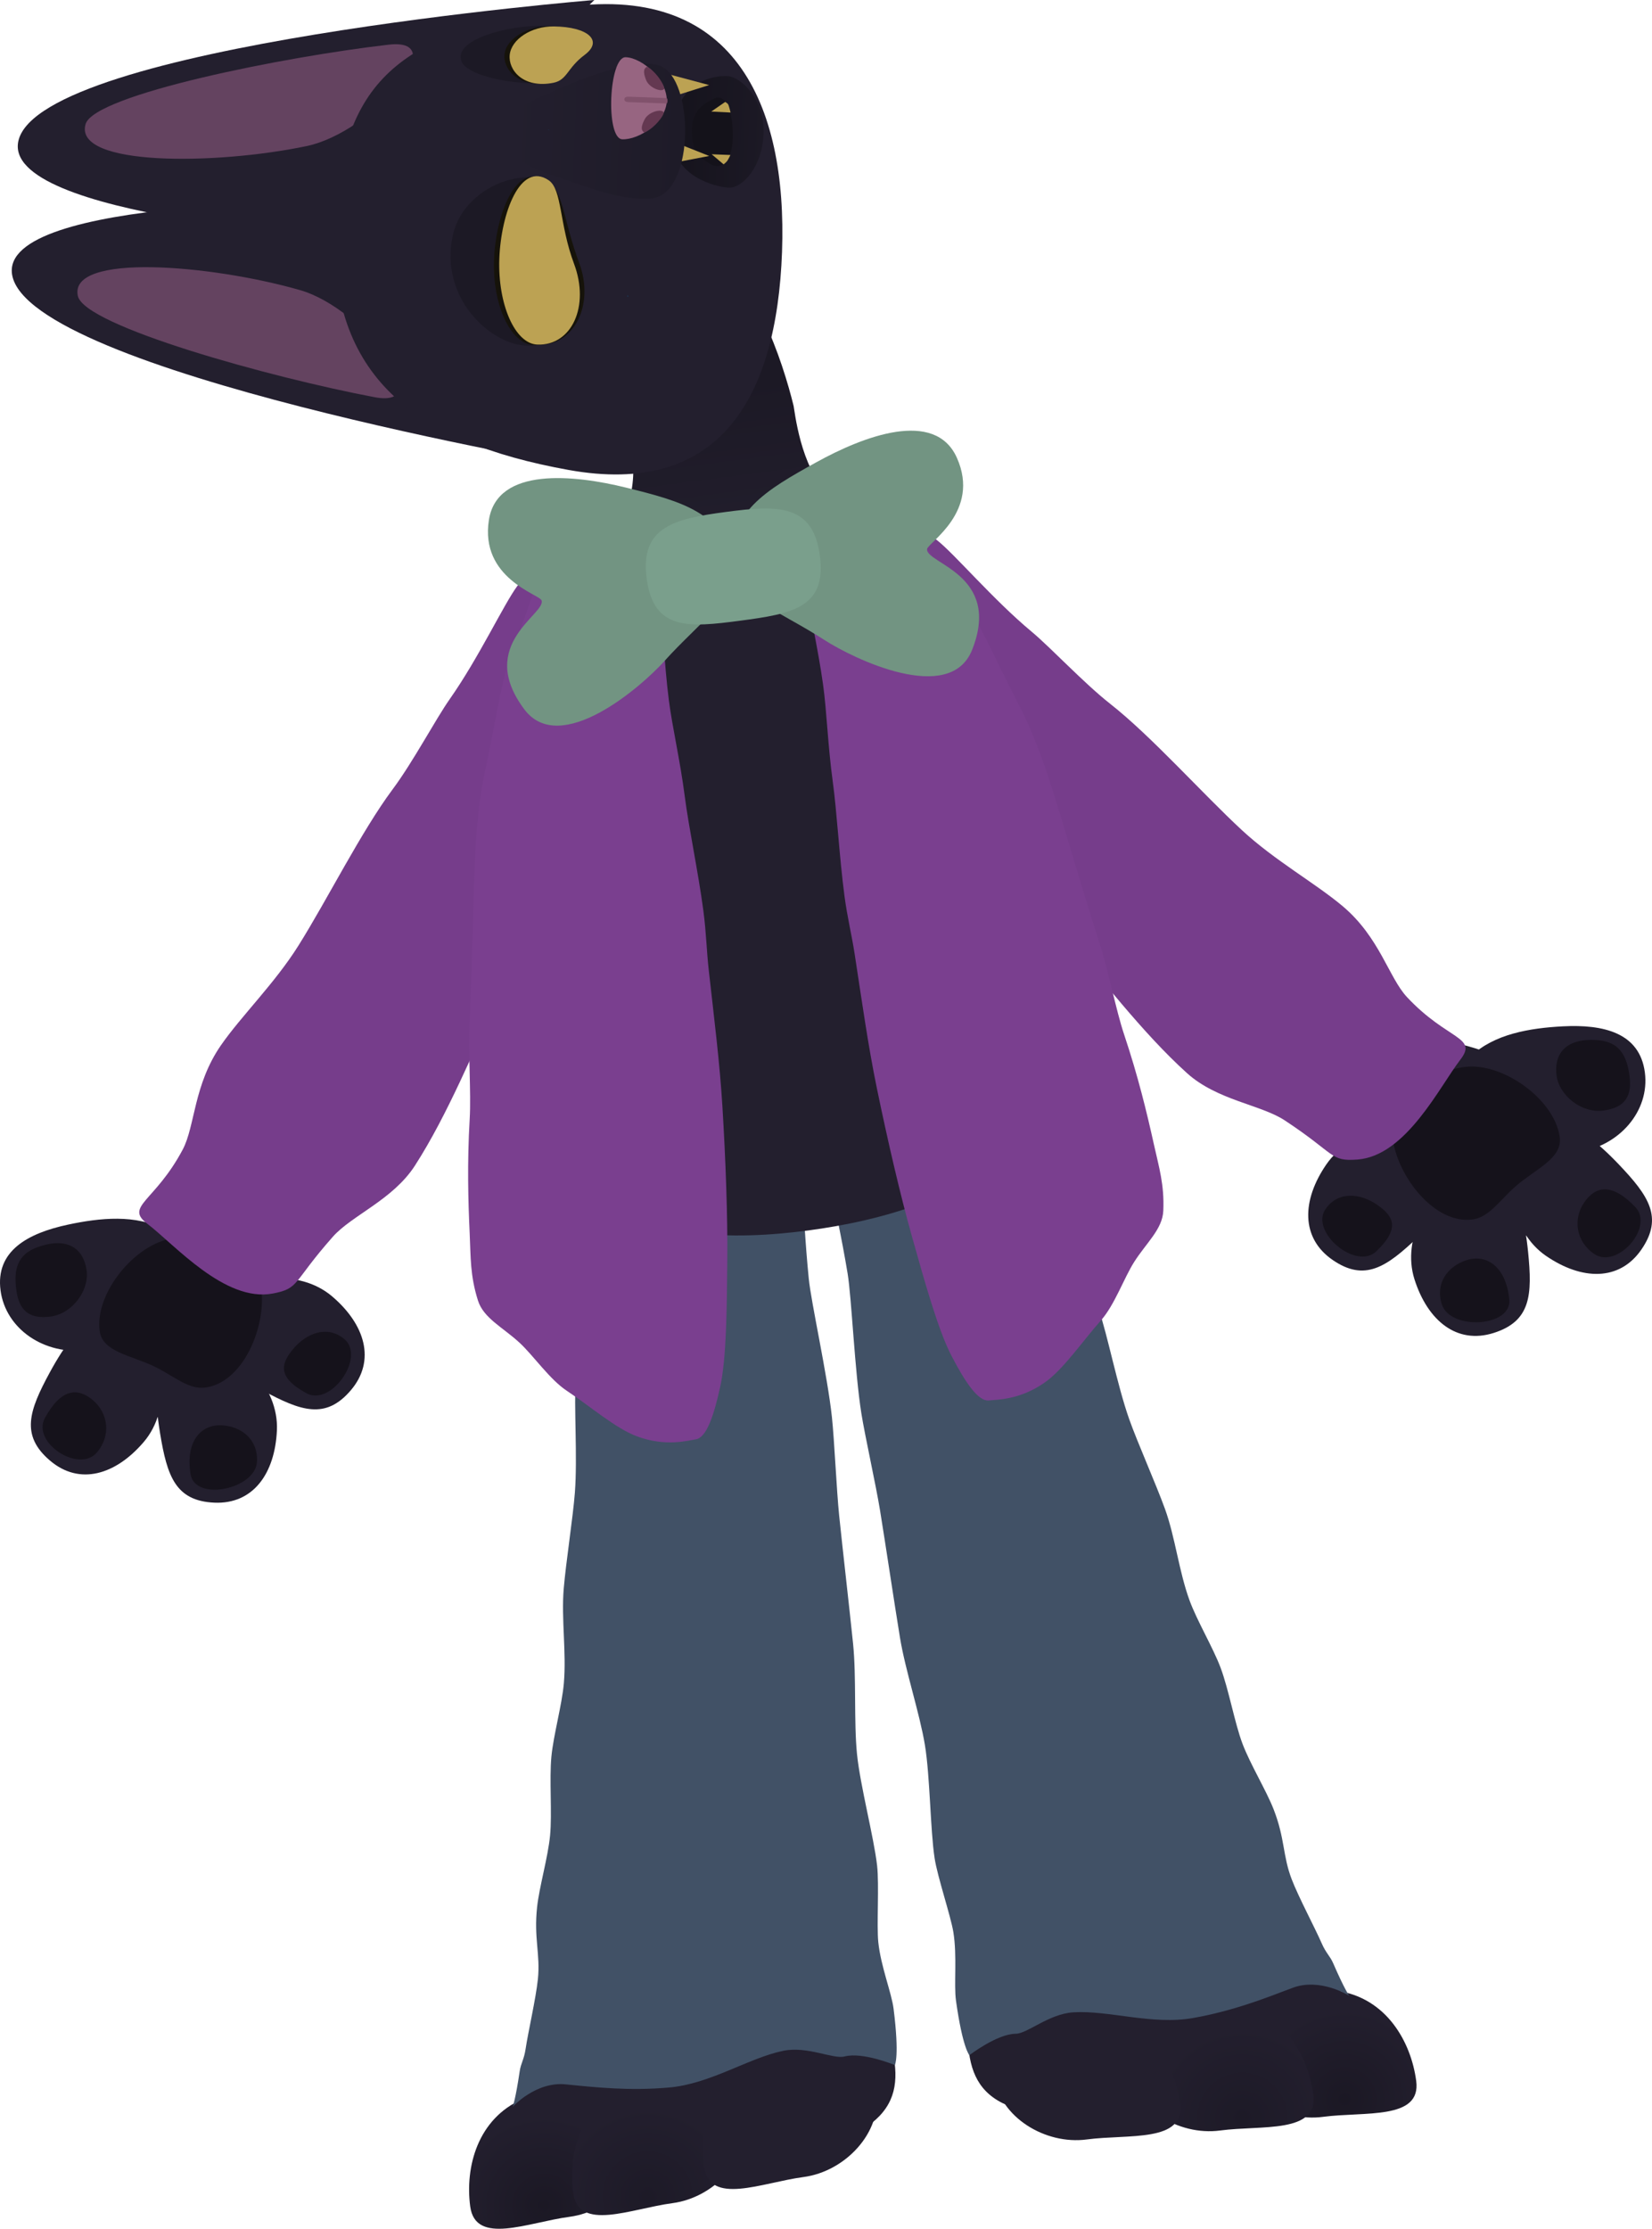 <svg viewBox="0,0,562.197,758.212" height="758.212" width="562.197" xmlns:xlink="http://www.w3.org/1999/xlink" xmlns="http://www.w3.org/2000/svg" version="1.1"><defs><radialGradient id="color-1" gradientUnits="userSpaceOnUse" r="30.71" cy="793.719" cx="568.163"><stop stop-color="#1b1824" offset="0"></stop><stop stop-color="#231f2e" offset="1"></stop></radialGradient><radialGradient id="color-2" gradientUnits="userSpaceOnUse" r="30.71" cy="799.957" cx="533.344"><stop stop-color="#1d1a27" offset="0"></stop><stop stop-color="#231f2e" offset="1"></stop></radialGradient><radialGradient id="color-3" gradientUnits="userSpaceOnUse" r="30.71" cy="829.847" cx="295.742"><stop stop-color="#1b1824" offset="0"></stop><stop stop-color="#231f2e" offset="1"></stop></radialGradient><radialGradient id="color-4" gradientUnits="userSpaceOnUse" r="30.71" cy="826.794" cx="330.984"><stop stop-color="#1d1a27" offset="0"></stop><stop stop-color="#231f2e" offset="1"></stop></radialGradient><linearGradient id="color-5" gradientUnits="userSpaceOnUse" y2="273.149" x2="359.077" y1="211.208" x1="350.862"><stop stop-color="#1c1925" offset="0"></stop><stop stop-color="#231f2e" offset="1"></stop></linearGradient><linearGradient id="color-6" gradientUnits="userSpaceOnUse" y2="124.947" x2="370.421" y1="123.576" x1="339.624"><stop stop-color="#15131c" offset="0"></stop><stop stop-color="#1c1925" offset="1"></stop></linearGradient><linearGradient id="color-7" gradientUnits="userSpaceOnUse" y2="124.679" x2="343.75" y1="122.501" x1="283.7"><stop stop-color="#231f2e" offset="0"></stop><stop stop-color="#1e1b28" offset="1"></stop></linearGradient></defs><g transform="translate(-110.573,-79.546)"><g stroke-miterlimit="10" stroke-width="0" stroke="#000000"><g><path fill="#231f2e" d="M571.605,764.491c-6.172,4.935 -8.079,27.384 -66.292,33.44c-52.896,5.503 -64.075,-3.486 -65.339,-23.718c-1.264,-20.232 9.352,-38.756 62.362,-42.833c53.009,-4.078 69.269,33.112 69.269,33.112z"></path><path fill="url(#color-1)" d="M528.962,773.151c0.672,-11.963 15.648,-19.472 36.842,-16.31c16.552,2.47 24.947,17.236 26.722,30.618c1.775,13.382 -17.5,10.341 -31.733,12.229c-14.234,1.888 -29.624,-7.704 -31.399,-21.086c-0.14,-1.054 -0.489,-4.429 -0.431,-5.451z"></path><path fill="url(#color-2)" d="M493.931,777.796c0.672,-11.963 15.648,-19.472 36.842,-16.31c16.552,2.47 24.947,17.236 26.722,30.618c1.775,13.382 -17.5,10.341 -31.733,12.229c-14.234,1.888 -29.624,-7.704 -31.399,-21.086c-0.14,-1.054 -0.489,-4.429 -0.431,-5.451z"></path><path fill="#231f2e" d="M448.588,780.839c0.672,-11.963 15.648,-19.472 36.842,-16.31c16.552,2.47 24.947,17.236 26.722,30.618c1.775,13.382 -17.5,10.341 -31.733,12.229c-14.234,1.888 -29.624,-7.704 -31.399,-21.086c-0.14,-1.054 -0.489,-4.429 -0.431,-5.451z"></path><path fill="#415166" d="M550.384,755.825c-10.049,3.824 -20.381,7.84 -33.683,10.218c-13.972,2.498 -28.741,-2.658 -40.841,-1.918c-8.341,0.51 -15.64,7.262 -19.619,7.293c-6.384,0.05 -15.772,7.289 -15.772,7.289c0,0 -2.314,-2.407 -4.566,-18.589c-0.763,-5.481 0.442,-15.103 -0.894,-23.298c-0.897,-5.501 -5.408,-18.773 -6.383,-25.166c-1.464,-9.602 -1.54,-27.823 -3.297,-38.477c-1.777,-10.773 -6.662,-25.366 -8.49,-36.56c-1.912,-11.702 -4.984,-32.214 -6.79,-43.32c-1.382,-8.501 -5.151,-25.397 -6.352,-32.979c-2.26,-14.277 -3.31,-39.297 -4.67,-47.532c-3.83,-23.183 -11.274,-53.204 -11.274,-53.204l77.547,-12.883c0,0 2.289,31.873 10.534,56.807c1.403,4.243 6.555,15.435 8.593,21.319c3.088,8.917 6.347,25.981 10.434,37.533c2.758,7.796 9.1,22.046 12.164,30.503c3.506,9.679 4.734,21.208 8.368,31.143c2.528,6.911 7.984,16.032 10.55,22.865c2.792,7.435 4.777,18.75 7.459,25.866c2.637,6.994 8.112,15.938 10.607,22.345c3.89,9.989 3.057,15.741 6.133,23.752c2.359,6.144 7.963,16.636 10.198,21.769c1.49,3.422 2.849,4.333 3.93,6.824c3.848,8.872 5.455,11.069 5.455,11.069c0,0 -9.838,-6.286 -19.339,-2.67z"></path></g><g><path fill="#231f2e" d="M343.046,752.504c52.24,-9.88 67.317,5.236 71.371,25.098c4.054,19.862 -4.396,31.454 -56.898,39.929c-57.78,9.327 -65.472,-11.849 -72.717,-15.004c0,0 6.004,-40.142 58.244,-50.023z"></path><path fill="url(#color-3)" d="M329.232,805.147c1.775,13.382 -10.583,26.653 -24.817,28.541c-14.234,1.888 -32.049,9.847 -33.824,-3.535c-1.775,-13.382 2.481,-29.826 17.817,-36.524c19.637,-8.577 36.052,-5.232 39.819,6.143c0.322,0.972 0.865,4.322 1.004,5.375z"></path><path fill="url(#color-4)" d="M364.263,800.501c1.775,13.382 -10.583,26.653 -24.817,28.541c-14.234,1.888 -32.049,9.847 -33.824,-3.535c-1.775,-13.382 2.481,-29.826 17.817,-36.524c19.637,-8.577 36.052,-5.232 39.819,6.143c0.322,0.972 0.865,4.322 1.004,5.375z"></path><path fill="#231f2e" d="M408.832,791.62c1.775,13.382 -10.583,26.653 -24.817,28.541c-14.234,1.888 -32.049,9.847 -33.824,-3.535c-1.775,-13.382 2.481,-29.826 17.817,-36.524c19.637,-8.577 36.052,-5.232 39.819,6.143c0.322,0.972 0.865,4.322 1.004,5.375z"></path><path fill="#415166" d="M285.055,796.247c0,0 0.979,-2.54 2.381,-12.109c0.394,-2.686 1.469,-3.92 2.015,-7.612c0.82,-5.539 3.495,-17.128 4.171,-23.675c0.881,-8.536 -1.423,-13.872 -0.27,-24.53c0.739,-6.835 3.694,-16.897 4.416,-24.337c0.735,-7.569 -0.298,-19.01 0.459,-26.916c0.696,-7.265 3.586,-17.493 4.225,-24.824c0.919,-10.54 -0.901,-21.99 -0.039,-32.248c0.753,-8.963 3.163,-24.375 3.793,-32.619c0.934,-12.217 -0.367,-29.542 0.29,-38.955c0.434,-6.212 2.49,-18.36 2.739,-22.822c1.461,-26.221 -4.637,-57.589 -4.637,-57.589l78.224,-7.776c0,0 0.638,30.924 2.984,54.304c0.833,8.305 6.341,32.733 7.88,47.106c0.817,7.632 1.583,24.927 2.464,33.494c1.151,11.192 3.532,31.796 4.736,43.592c1.152,11.284 0.24,26.645 1.333,37.509c1.081,10.743 5.757,28.354 6.846,38.006c0.725,6.426 -0.171,20.416 0.397,25.96c0.846,8.26 4.517,17.236 5.209,22.726c2.044,16.209 0.437,19.136 0.437,19.136c0,0 -10.951,-4.541 -17.127,-2.926c-3.85,1.007 -12.656,-3.609 -20.842,-1.927c-11.875,2.439 -24.789,11.267 -38.929,12.497c-13.462,1.171 -24.483,-0.013 -35.182,-1.085c-10.115,-1.014 -17.975,7.618 -17.975,7.618z"></path></g><g><g><path fill="#231f2e" d="M593.017,500.496c-10.672,10.145 -18.028,15.175 -28.93,7.678c-10.902,-7.497 -10.495,-20.36 -2.151,-32.492c8.344,-12.132 27.076,-14.987 37.978,-7.49c10.902,7.497 9.354,16.856 -6.897,32.304z"></path><path fill="#15121b" d="M578.903,505.276c-6.849,6.511 -22.592,-6.621 -17.237,-14.408c4.29,-6.238 11.892,-5.36 17.497,-1.506c5.605,3.855 8.096,7.971 -0.26,15.913z"></path></g><path fill="#231f2e" d="M611.143,438.884c7.831,-7.59 20.123,-9.599 31.26,-10.183c13.878,-0.727 26.149,2.171 27.936,15.644c1.739,13.116 -8.684,25.318 -23.28,27.254c-14.597,1.936 -29.268,-10.056 -31.007,-23.172c-0.711,-5.363 -7.765,-6.773 -4.908,-9.542z"></path><g><path fill="#231f2e" d="M661.479,475.679c10.154,10.663 15.191,18.015 7.704,28.923c-7.488,10.908 -20.35,10.513 -32.49,2.18c-12.14,-8.333 -15.012,-27.063 -7.524,-37.971c7.488,-10.908 16.848,-9.369 32.31,6.868z"></path><path fill="#15121b" d="M667.108,490.199c6.517,6.843 -6.263,21.253 -14.054,15.905c-6.241,-4.284 -7.192,-11.905 -3.342,-17.513c3.85,-5.608 9.446,-6.74 17.396,1.608z"></path></g><path fill="#15121b" d="M654.263,433.397c7.548,0.578 9.959,5.424 10.853,12.167c0.894,6.743 -1.382,10.789 -8.886,11.784c-7.505,0.995 -15.047,-5.17 -15.942,-11.913c-0.894,-6.743 2.481,-12.918 13.975,-12.038z"></path><path fill="#231f2e" d="M611.968,506.239c-19.039,2.525 -35.04,-34.965 -37.565,-54.005c-2.525,-19.039 -3.11,-16.478 15.929,-19.003c19.039,-2.525 58.341,14.725 60.866,33.764c2.525,19.039 -20.191,36.719 -39.23,39.244z"></path><g><path fill="#231f2e" d="M630.6,505.432c1.473,14.651 0.938,23.546 -11.668,27.563c-12.606,4.017 -22.519,-4.189 -26.99,-18.218c-4.471,-14.03 4.757,-30.58 17.363,-34.597c12.606,-4.017 19.052,2.942 21.295,25.252z"></path><path fill="#15121b" d="M624.204,521.609c0.945,9.402 -20.092,10.653 -22.961,1.649c-2.299,-7.213 2.03,-12.986 8.511,-15.051c6.481,-2.065 13.297,1.933 14.45,13.403z"></path></g><path fill="#15121b" d="M626.395,483.088c-5.378,4.68 -8.996,10.556 -14.701,11.312c-12.904,1.711 -25.446,-14.546 -27.157,-27.451c-1.711,-12.904 11.532,-22.707 24.436,-24.419c12.904,-1.711 30.691,10.992 32.403,23.897c0.955,7.199 -8.194,10.755 -14.98,16.66z"></path></g><g><g><path fill="#231f2e" d="M184.969,523.222c8.571,-10.08 27.4,-12.206 38.617,-2.668c11.218,9.538 14.963,21.85 6.393,31.929c-8.571,10.08 -16.983,7.141 -29.931,0.128c-19.716,-10.678 -23.65,-19.31 -15.079,-29.389z"></path><path fill="#15121b" d="M210.522,538.252c4.406,-5.182 11.517,-8.011 17.284,-3.107c7.199,6.121 -4.576,22.903 -12.886,18.402c-10.137,-5.49 -8.805,-10.113 -4.399,-15.295z"></path></g><path fill="#231f2e" d="M164.238,508.345c1.739,13.116 -9.299,28.518 -23.896,30.454c-14.597,1.936 -27.84,-7.128 -29.58,-20.244c-1.787,-13.472 9.305,-19.469 22.893,-22.384c10.904,-2.339 23.294,-3.604 32.834,1.683c3.48,1.929 -2.962,5.129 -2.251,10.492z"></path><g><path fill="#231f2e" d="M156.887,531.445c10.072,8.58 12.182,27.411 2.633,38.62c-9.548,11.209 -21.863,14.944 -31.935,6.364c-10.072,-8.58 -7.125,-16.99 -0.101,-29.931c10.696,-19.707 19.331,-23.632 29.403,-15.053z"></path><path fill="#15121b" d="M142.21,555.895c5.178,4.411 6.247,12.016 1.338,17.778c-6.128,7.194 -22.221,-3.386 -17.714,-11.692c5.499,-10.132 11.197,-10.498 16.375,-6.087z"></path></g><path fill="#15121b" d="M140.059,511.775c0.894,6.743 -4.781,14.662 -12.285,15.657c-7.505,0.995 -10.756,-2.317 -11.651,-9.06c-0.894,-6.743 0.17,-12.05 7.306,-14.575c10.867,-3.846 15.735,1.236 16.629,7.979z"></path><path fill="#231f2e" d="M135.146,535.434c-2.525,-19.039 30.922,-45.937 49.961,-48.462c19.039,-2.525 17.807,-4.845 20.332,14.194c2.525,19.039 -3.15,59.405 -22.19,61.93c-19.039,2.525 -45.578,-8.622 -48.103,-27.661z"></path><g><path fill="#231f2e" d="M179.028,537.244c13.218,0.593 26.44,14.165 25.781,28.875c-0.659,14.71 -8.09,25.216 -21.308,24.624c-13.218,-0.593 -16.052,-9.041 -18.449,-23.569c-3.65,-22.123 0.759,-30.522 13.977,-29.93z"></path><path fill="#15121b" d="M185.9,564.418c6.795,0.305 12.479,4.75 12.14,12.313c-0.423,9.44 -21.059,13.717 -22.597,4.393c-1.876,-11.374 3.662,-17.01 10.457,-16.706z"></path></g><path fill="#15121b" d="M144.482,532.325c-1.711,-12.904 12.149,-29.805 25.054,-31.517c12.904,-1.711 28.245,4.301 29.956,17.205c1.711,12.904 -6.159,31.869 -19.063,33.581c-5.705,0.757 -10.73,-3.973 -17.142,-7.089c-8.091,-3.932 -17.85,-4.981 -18.805,-12.18z"></path></g><path fill="#763d8b" d="M471.521,396.097c-8.406,-9.881 -24.546,-23.052 -31.834,-32.781c-8.65,-11.546 -16.569,-26.902 -22.588,-37.212c-20.82,-35.663 -25.097,-57.62 -12.295,-60.148c14.509,-2.866 11.694,-12.827 24.664,-2.632c6.006,4.721 18.958,20.096 32.175,31.109c6.601,5.5 17.659,17.402 26.758,24.56c14.111,11.101 31.23,30.399 44.871,43.023c11.146,10.315 24.993,18.016 34.271,25.841c12.55,10.586 15.666,24.288 21.843,30.893c13.837,14.797 24.256,13.41 18.149,21.311c-7.018,9.079 -18.439,32.695 -34.98,33.953c-9.382,0.714 -7.233,-1.778 -24.796,-13.337c-8.096,-5.328 -23.017,-6.811 -33.253,-16.069c-15.375,-13.905 -29.614,-32.793 -42.985,-48.512z"></path><path fill="#763d8b" d="M251.78,476.077c-7.469,11.605 -21.488,16.926 -27.915,24.181c-13.943,15.737 -11.219,17.583 -20.462,19.339c-16.297,3.097 -33.479,-16.725 -42.621,-23.662c-7.956,-6.036 2.465,-7.412 11.967,-25.305c4.241,-7.986 3.678,-22.027 13.035,-35.518c6.917,-9.973 18.278,-21.017 26.351,-33.881c9.88,-15.743 21.376,-38.837 32.106,-53.232c6.919,-9.282 14.492,-23.655 19.432,-30.685c9.89,-14.078 18.387,-32.297 22.954,-38.42c9.864,-13.224 9.743,-2.873 24.498,-3.888c13.018,-0.896 14.612,21.417 3.808,61.274c-3.124,11.523 -6.766,28.412 -12.108,41.813c-4.501,11.293 -16.65,28.214 -22.189,39.945c-8.812,18.661 -17.635,40.607 -28.855,58.039z"></path><path fill="url(#color-5)" d="M392.198,246.941c12.412,10.93 -17.923,22.84 -33.084,24.851c-15.161,2.011 -51.073,16.449 -35.841,-17.984c5.617,-12.698 1.2,-27.723 1.169,-28.019c-1.685,-16.041 12.913,-52.394 27.799,-54.368c14.075,-1.867 24.867,31.686 28.414,46.235c0.274,1.122 2.349,21.19 11.544,29.286z"></path><g><path fill="#231f2e" d="M230.633,160.596c0,0 -120.284,-7.055 -113.756,-33.302c8.052,-32.377 195.96,-47.748 195.96,-47.748z"></path><path fill="#644360" d="M242.906,94.736c22.458,-2.579 -5.798,29.855 -27.923,34.493c-30.924,6.483 -79.499,6.976 -75.286,-7.456c2.931,-10.039 67.528,-22.939 103.209,-27.037z"></path></g><g><path fill="#231f2e" d="M306.891,238.116c0,0 -186.505,-32.177 -192.19,-65.053c-4.608,-26.651 115.87,-24.971 115.87,-24.971z"></path><path fill="#644360" d="M137.062,180.223c-3.156,-14.699 45.255,-10.688 75.628,-1.981c21.73,6.23 47.561,40.626 25.35,36.426c-35.29,-6.673 -98.783,-24.22 -100.978,-34.445z"></path></g><path fill="#231f2e" d="M457.383,369.152c4.605,34.722 15.265,71.187 0.265,95.413c-13.539,21.866 -48.202,30.414 -71.942,33.562c-24.971,3.312 -57.74,3.613 -76.99,-15.786c-19.325,-19.474 -16.87,-57.558 -21.259,-90.654c-6.254,-47.154 1.803,-115.643 32.954,-120.225c15.392,-2.264 56.473,-7.294 70.796,-9.193c50.04,-6.636 57.416,40.82 66.177,106.883z"></path><path fill="#7a3f8f" d="M349.953,389.494c0.965,7.274 1.077,13.472 1.814,20.059c1.837,16.418 3.76,31.728 4.647,46.308c1.128,18.543 1.809,37.401 1.67,52.169c-0.161,17.007 -0.288,33.678 -2.429,43.364c-2.004,9.066 -4.512,17.306 -8.347,17.815c-2.407,0.319 -9.951,2.658 -19.903,-1.001c-7.278,-2.676 -16.078,-10.326 -23.932,-15.519c-5.845,-3.864 -11.335,-11.969 -16.12,-16.378c-5.68,-5.232 -12.223,-8.325 -14.123,-14.33c-2.708,-8.558 -2.452,-14.88 -2.82,-22.822c-0.51,-11.008 -0.878,-23.883 0.005,-38.979c0.526,-8.989 -0.569,-22.444 -0.003,-33.446c0.391,-7.607 0.877,-24.032 1.087,-32.247c0.583,-22.873 0.941,-38.012 4.296,-53.382c3.867,-17.711 5.582,-32.355 10.311,-43.592c5.131,-12.193 7.405,-24.42 13.838,-29.156c7.001,-5.154 12.478,-5.426 20.958,-4.121c4.069,0.626 6.351,1.425 8.597,4.443c2.049,2.753 4.173,7.34 5.493,15.606c1.197,7.494 1.558,20.55 3.202,33.491c1.136,8.938 3.87,20.645 5.403,32.631c1.379,10.776 4.58,25.674 6.359,39.087z"></path><path fill="#7a3f8f" d="M393.953,345.276c-1.633,-11.887 -2.033,-23.818 -3.258,-32.681c-1.774,-12.83 -4.817,-25.438 -5.607,-32.933c-0.872,-8.266 -0.013,-13.214 1.25,-16.386c1.385,-3.476 3.381,-4.835 7.147,-6.492c7.849,-3.453 13.207,-4.615 21.306,-1.493c7.442,2.869 12.813,13.998 20.935,24.352c7.485,9.543 12.945,23.133 21.278,39.105c7.232,13.861 11.51,28.279 18.014,50.051c2.336,7.82 7.071,23.437 9.425,30.627c3.404,10.398 5.842,23.579 8.684,32.059c4.774,14.241 7.762,26.677 10.129,37.361c1.707,7.708 3.596,13.701 3.204,22.607c-0.275,6.25 -5.79,10.914 -9.915,17.404c-3.476,5.469 -6.671,14.663 -11.311,19.886c-6.235,7.017 -12.745,16.636 -19.077,21.091c-8.659,6.092 -16.551,5.81 -18.958,6.129c-3.835,0.509 -8.397,-6.738 -12.687,-14.908c-4.583,-8.728 -9.037,-24.675 -13.609,-40.934c-3.97,-14.118 -8.211,-32.371 -11.938,-50.438c-2.931,-14.205 -5.05,-29.38 -7.541,-45.594c-0.999,-6.505 -2.501,-12.476 -3.459,-19.698c-1.766,-13.318 -2.545,-28.43 -4.013,-39.117z"></path><g><path fill="#729482" d="M276.955,256.423c2.848,-18.117 28.914,-15.386 46.717,-10.981c18.469,4.569 33.997,8.575 36.408,26.756c1.405,10.592 -11.435,18.933 -23.394,32.238c-7.931,8.823 -35.483,32.7 -47.677,16.428c-16.63,-22.192 7.719,-32.554 5.839,-37.119c-0.835,-2.028 -21.009,-7.508 -17.894,-27.321z"></path><path fill="#729482" d="M426.067,266.342c-0.625,4.897 25.583,8.555 15.312,34.314c-7.531,18.888 -40.354,3.018 -50.311,-3.433c-15.013,-9.728 -29.583,-14.434 -30.988,-25.026c-2.411,-18.181 11.537,-26.095 28.176,-35.321c16.04,-8.893 40.492,-18.324 47.965,-1.576c8.172,18.316 -9.877,28.865 -10.154,31.041z"></path><path fill="#7a9f8c" d="M330.652,276.42c-2.342,-17.661 9.315,-20.377 26.976,-22.719c17.661,-2.342 29.623,-2.759 31.965,14.903c2.342,17.661 -9.398,19.75 -27.059,22.092c-17.661,2.342 -29.54,3.386 -31.882,-14.276z"></path></g><path fill="#231f2e" d="M304.105,239.427c-52.897,-9.522 -81.485,-32.157 -79.658,-82.492c1.826,-50.335 22.627,-66.071 76.613,-74.658c59.24,-9.422 77.471,32.645 75.645,82.98c-1.826,50.335 -21.609,83.348 -72.599,74.169z"></path><path fill="#16130a" d="M297.472,141.402c4.589,3.115 5.155,14.145 10.197,27.588c5.429,14.478 -2.013,28.22 -13.703,27.796c-7.641,-0.277 -6.967,-13.36 -6.406,-28.812c0.561,-15.452 0.234,-33.143 9.913,-26.572z"></path><path fill="#1c1925" d="M291.64,139.844c7.357,0.267 8.901,9.275 10.619,18.837c1.042,5.798 1.936,12.554 1.767,17.217c-0.448,12.351 -2.646,21.653 -14.464,21.224c-11.818,-0.429 -29.549,-15.931 -24.9,-37.474c2.607,-12.081 15.16,-20.232 26.979,-19.804z"></path><path fill="#16130a" d="M295.982,141.002c4.589,3.115 3.569,14.952 8.611,28.396c5.429,14.478 -0.791,27.919 -12.482,27.494c-7.641,-0.277 -13.977,-13.465 -13.417,-28.917c0.561,-15.452 7.609,-33.544 17.287,-26.973z"></path><path fill="#bca253" d="M297.311,140.883c4.589,3.115 3.569,14.952 8.611,28.396c5.429,14.478 -0.791,27.919 -12.482,27.494c-7.641,-0.277 -13.5,-13.77 -12.939,-29.222c0.561,-15.452 7.131,-33.239 16.81,-26.668z"></path><g><path fill="url(#color-6)" d="M358.09,105.434c4.471,0.199 12.685,7.549 12.337,19.329c-0.348,11.78 -7.338,18.822 -11.808,18.623c-4.471,-0.199 -19.061,-3.848 -19.063,-16.898c-0.003,-19.574 14.064,-21.254 18.534,-21.055z"></path><path fill="#14121a" d="M353.446,113.176c5.013,-2.462 6.699,6.637 6.497,13.453c-0.202,6.816 -3.299,11.571 -8.065,8.455c-4.766,-3.116 -5.357,-5.083 -5.74,-9.005c-0.858,-8.789 3.733,-11.149 7.307,-12.904z"></path><path fill="#bca253" d="M357.366,114.223c0,0 0.838,0.441 1.058,0.923c0.3,0.66 0.77,2.681 0.77,2.681l-6.571,-0.331z"></path><path fill="#bca253" d="M352.762,132.025l6.383,0.246c0,0 -0.676,1.449 -1.091,2.02c-0.344,0.473 -1.225,1.166 -1.225,1.166z"></path></g><path fill="#1c1925" d="M293.141,107.929c-11.818,-0.147 -23.748,-3.242 -25.473,-7.432c-3.075,-7.471 15.732,-12.325 27.551,-12.178c11.818,0.147 13.336,3.378 12.888,7.606c-0.169,1.596 -1.55,3.881 -3.01,5.835c-2.407,3.222 -4.599,6.26 -11.956,6.169z"></path><path fill="#16130a" d="M297.555,107.641c-10.13,2.003 -15.848,-4.349 -15.287,-9.639c0.561,-5.29 7.836,-9.636 15.477,-9.541c11.691,0.145 16.92,4.889 10.456,9.698c-6.003,4.465 -5.843,8.532 -10.646,9.482z"></path><path fill="#bca253" d="M298.873,107.714c-10.13,2.003 -15.394,-4.233 -14.833,-9.523c0.561,-5.29 7.382,-9.752 15.023,-9.657c11.691,0.145 16.921,4.889 10.456,9.698c-6.003,4.465 -5.843,8.532 -10.646,9.482z"></path><path fill="#bca253" d="M337.736,112.943l-0.98,-8.505l15.135,4.047z"></path><path fill="#bca253" d="M351.922,132.605l-15.389,2.94l1.594,-8.412z"></path><path fill="url(#color-7)" d="M336.403,102.549c10.597,6.561 10.218,43.618 -4.425,44.519c-10.372,0.639 -19.422,-3.22 -31.209,-7.147c-12.543,-4.178 -17.45,-6.933 -17.066,-17.517c0.193,-5.306 5.58,-7.636 16.531,-12.437c10.894,-4.775 29.29,-11.678 36.169,-7.418z"></path><g><path fill="#976581" d="M323.512,99.014c5.766,0.209 14.225,7.824 13.967,14.933c-0.258,7.109 -9.365,13.197 -15.131,12.988c-5.766,-0.209 -4.602,-28.13 1.164,-27.92z"></path><path fill="#643851" d="M336.413,117.724c0.281,0.427 -0.998,2.442 -2.678,4.122c-1.63,1.629 -3.653,2.932 -3.994,2.71c-1.394,-0.909 -0.619,-2.785 0.216,-4.408c1.314,-2.552 5.627,-3.68 6.456,-2.423z"></path><path fill="#643851" d="M330.421,106.715c-0.65,-1.706 -1.211,-3.656 0.275,-4.405c0.364,-0.183 2.229,1.337 3.668,3.137c1.483,1.856 2.53,4.001 2.203,4.394c-0.963,1.157 -5.124,-0.445 -6.146,-3.127z"></path><path fill="#81526c" d="M337.44,114.749c-1.456,-0.053 -8.124,-0.295 -11.86,-0.43c-1.109,-0.04 -2.561,0.085 -2.521,-1.023c0.038,-1.037 1.366,-0.848 2.404,-0.815c2.978,0.094 8.157,0.266 11.951,0.448c0.498,0.024 0.37,1.834 0.026,1.821z"></path></g><g><path fill="#20395e" d="M297.38,123.613c0.066,0.043 0.084,0.132 0.04,0.198c-0.043,0.066 -0.132,0.084 -0.198,0.04c-0.066,-0.043 -0.084,-0.132 -0.04,-0.198c0.043,-0.066 0.132,-0.084 0.198,-0.04z"></path><path fill="#16130a" d="M297.342,123.669c0.034,0.023 0.044,0.069 0.021,0.104c-0.023,0.035 -0.069,0.044 -0.104,0.021c-0.034,-0.023 -0.044,-0.069 -0.021,-0.104c0.023,-0.035 0.069,-0.044 0.104,-0.021z"></path></g><g><path fill="#20395e" d="M324.406,180.426c-0.074,0.111 -0.224,0.142 -0.335,0.068c-0.111,-0.074 -0.142,-0.224 -0.068,-0.335c0.074,-0.111 0.224,-0.142 0.335,-0.068c0.111,0.074 0.142,0.224 0.068,0.335z"></path><path fill="#16130a" d="M324.31,180.362c-0.039,0.058 -0.117,0.074 -0.176,0.036c-0.058,-0.039 -0.074,-0.117 -0.036,-0.176c0.039,-0.058 0.117,-0.074 0.176,-0.036c0.058,0.039 0.074,0.117 0.036,0.176z"></path></g></g></g></svg><!--rotationCenter:129.42662817465822:100.453565-->